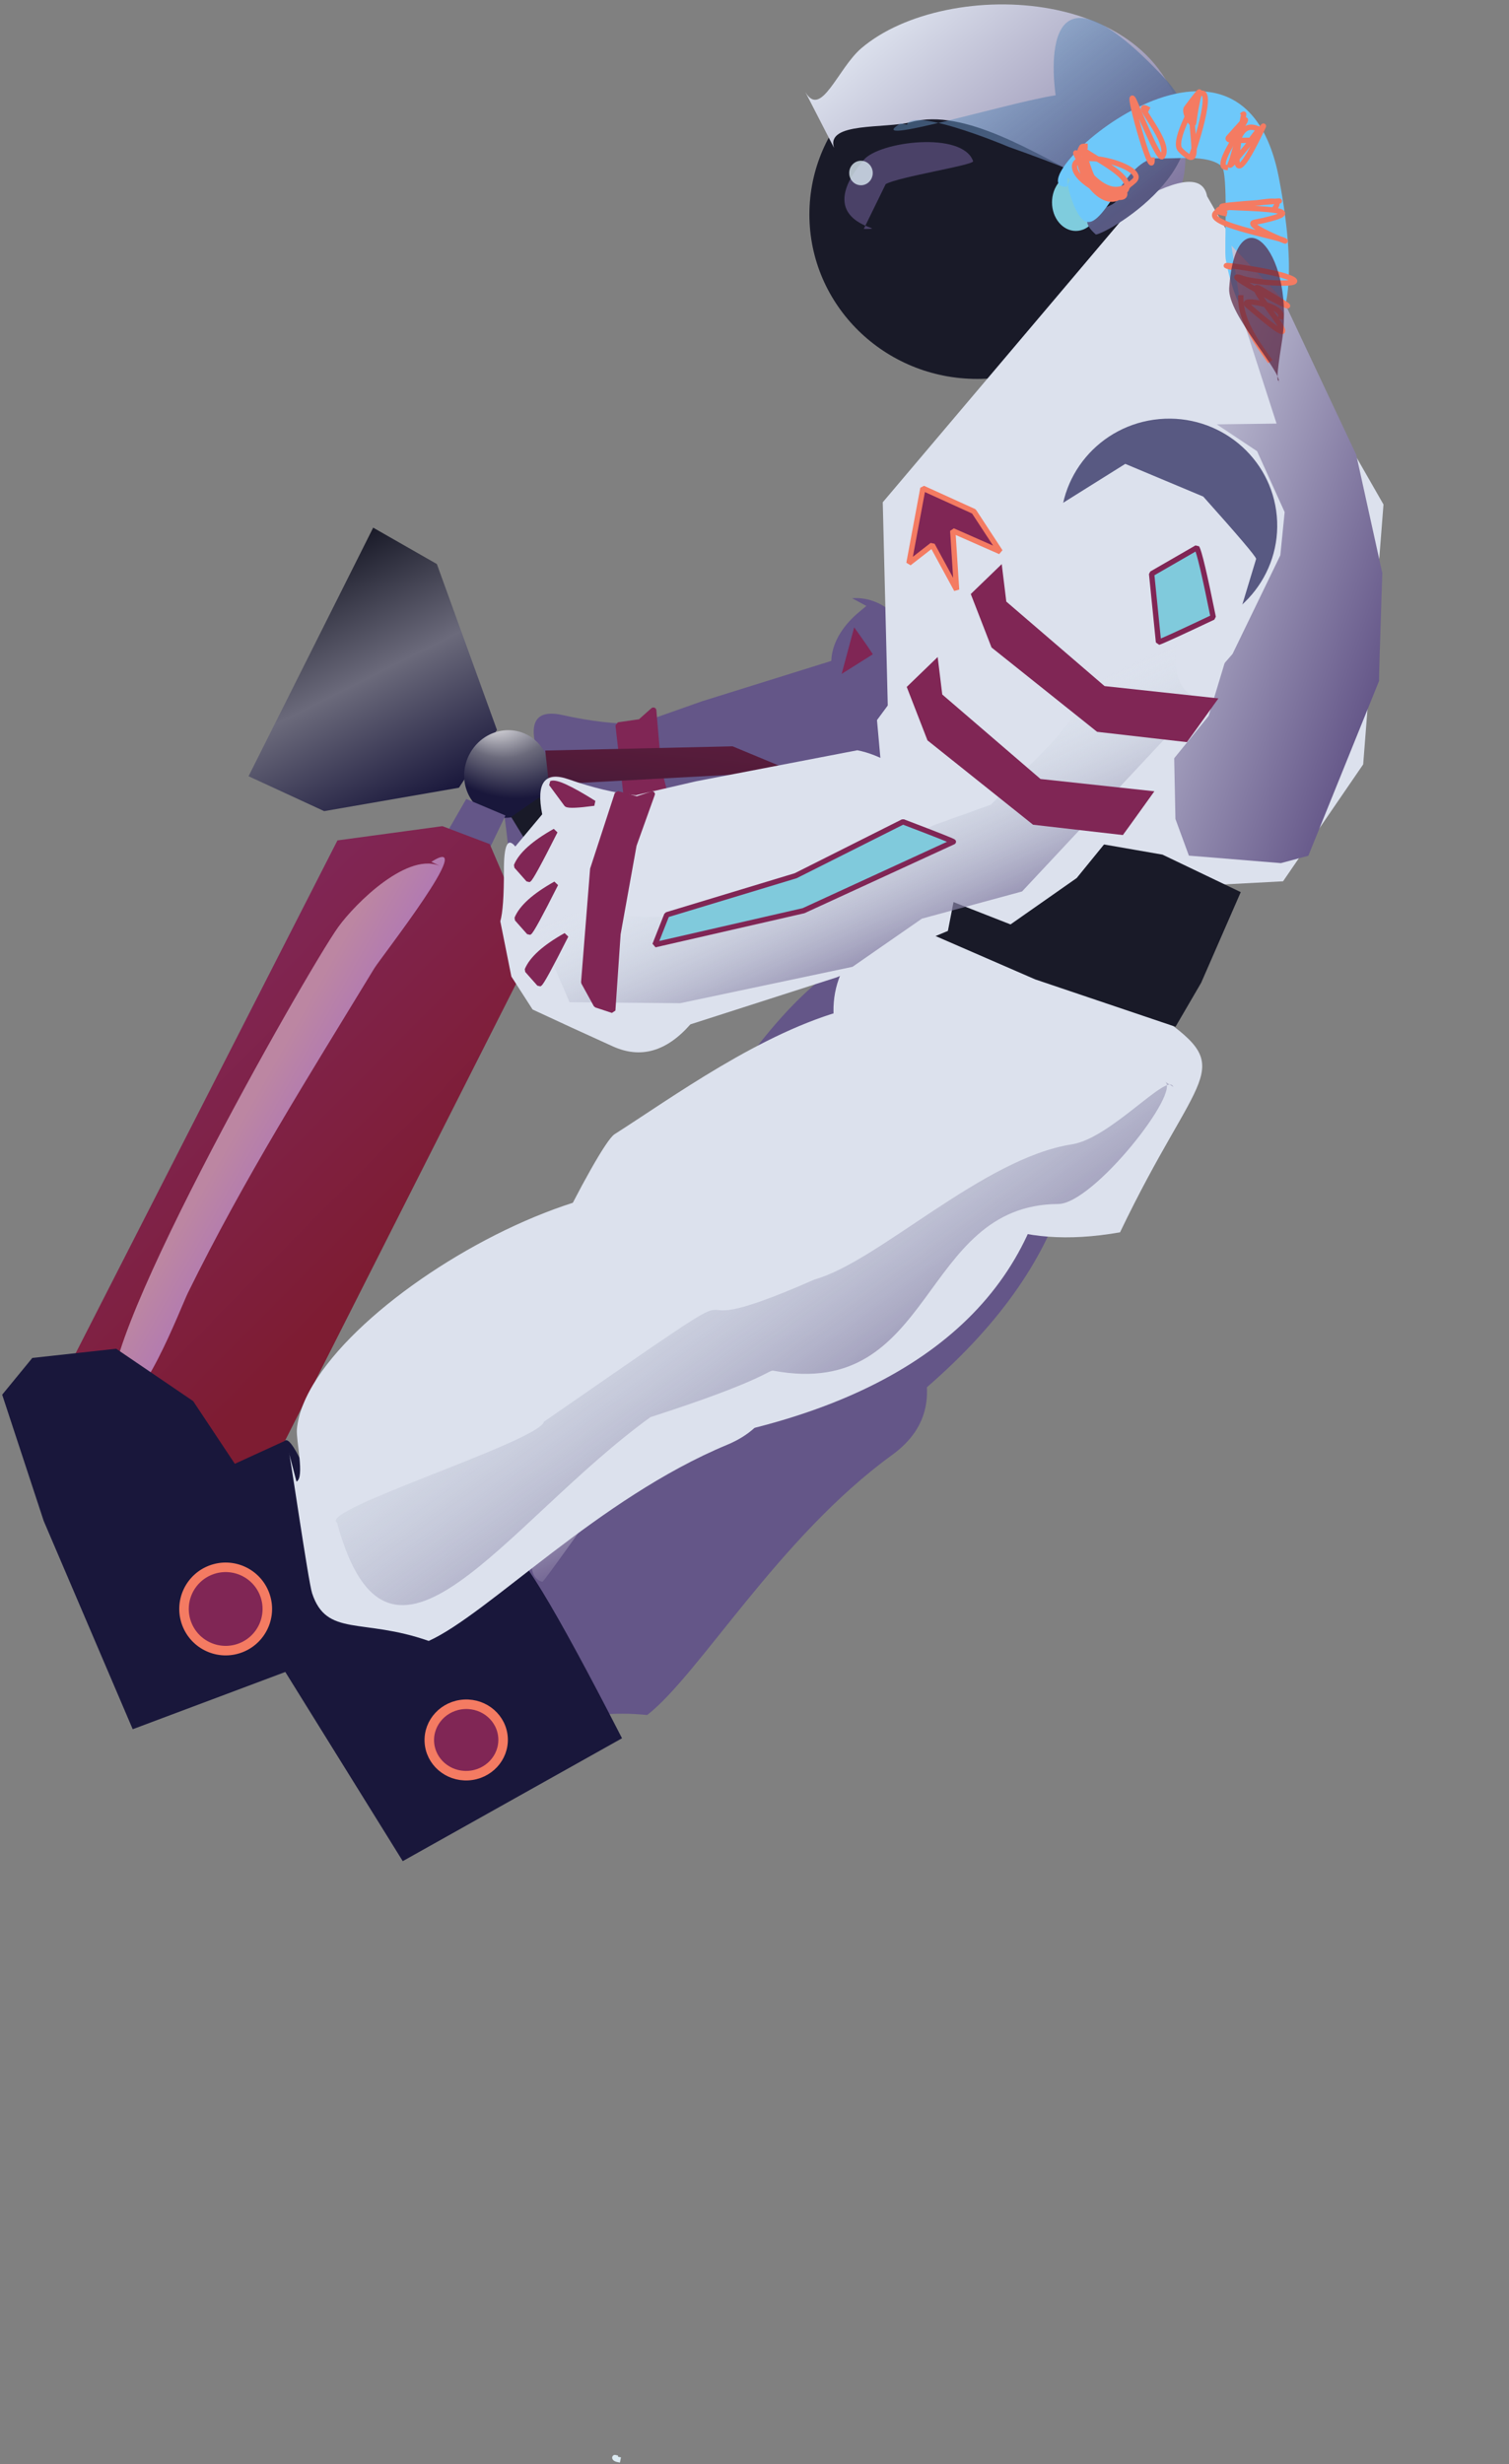 <?xml version="1.0" standalone="no"?>
<!DOCTYPE svg PUBLIC "-//W3C//DTD SVG 20010904//EN" "http://www.w3.org/TR/2001/REC-SVG-20010904/DTD/svg10.dtd">
<!-- Created using Krita: https://krita.org -->
<svg xmlns="http://www.w3.org/2000/svg" 
    xmlns:xlink="http://www.w3.org/1999/xlink"
    xmlns:krita="http://krita.org/namespaces/svg/krita"
    xmlns:sodipodi="http://sodipodi.sourceforge.net/DTD/sodipodi-0.dtd"
    width="152.16pt"
    height="248.4pt"
    viewBox="0 0 152.16 248.4">
<rect x="0" y="0" width="152.16" height="248.4" fill="#808080" stroke="none"/>
<defs>
  <linearGradient id="gradient0" gradientUnits="objectBoundingBox" x1="0" y1="0" x2="1" y2="1" spreadMethod="pad">
   <stop stop-color="#191a28" offset="0" stop-opacity="1"/>
   <stop stop-color="#6b6a7b" offset="0.403" stop-opacity="1"/>
   <stop stop-color="#19173b" offset="0.826" stop-opacity="1"/>
  </linearGradient>
  <radialGradient id="gradient1" gradientUnits="objectBoundingBox" cx="0.134" cy="-0.554" fx="0" fy="0" r="1.414" spreadMethod="pad">
   <stop stop-color="#ffffff" offset="0" stop-opacity="1"/>
   <stop stop-color="#6b6a7b" offset="0.5" stop-opacity="1"/>
   <stop stop-color="#19173b" offset="0.972" stop-opacity="1"/>
  </radialGradient>
  <linearGradient id="gradient2" gradientUnits="objectBoundingBox" x1="-0.583" y1="-1.256" x2="1.271" y2="1.575" spreadMethod="pad">
   <stop stop-color="#802655" offset="0.021" stop-opacity="1"/>
   <stop stop-color="#531b39" offset="0.59" stop-opacity="1"/>
   <stop stop-color="#19173b" offset="0.972" stop-opacity="1"/>
  </linearGradient>
  <linearGradient id="gradient3" gradientUnits="objectBoundingBox" x1="0" y1="0" x2="1" y2="1" spreadMethod="pad">
   <stop stop-color="#802655" offset="0.056" stop-opacity="1"/>
   <stop stop-color="#7e1c32" offset="0.806" stop-opacity="1"/>
  </linearGradient>
  <linearGradient id="gradient4" gradientUnits="objectBoundingBox" x1="-1.443" y1="0.082" x2="2.433" y2="0.961" spreadMethod="pad">
   <stop stop-color="#bc86a2" offset="0.444" stop-opacity="1"/>
   <stop stop-color="#8d4deb" offset="1" stop-opacity="1"/>
  </linearGradient>
  <linearGradient id="gradient5" gradientUnits="objectBoundingBox" x1="-1.629" y1="0.516" x2="1.444" y2="0.665" spreadMethod="pad">
   <stop stop-color="#dceaed" offset="0.326" stop-opacity="0"/>
   <stop stop-color="#ffffff" offset="0.667" stop-opacity="0.902"/>
   <stop stop-color="#645688" offset="0.882" stop-opacity="1"/>
  </linearGradient>
  <linearGradient id="gradient6" gradientUnits="objectBoundingBox" x1="-0.962" y1="-0.057" x2="1.254" y2="0.974" spreadMethod="pad">
   <stop stop-color="#dceaed" offset="0.403" stop-opacity="0"/>
   <stop stop-color="#645688" offset="0.882" stop-opacity="1"/>
   <stop stop-color="#ffffff" offset="1" stop-opacity="0.902"/>
  </linearGradient>
  <linearGradient id="gradient7" gradientUnits="objectBoundingBox" x1="0" y1="0" x2="1" y2="1" spreadMethod="pad">
   <stop stop-color="#645688" offset="0" stop-opacity="1"/>
   <stop stop-color="#dce1ed" offset="0.174" stop-opacity="1"/>
   <stop stop-color="#645688" offset="1" stop-opacity="1"/>
  </linearGradient>
  <linearGradient id="gradient8" gradientUnits="objectBoundingBox" x1="0" y1="0" x2="1" y2="1" spreadMethod="pad">
   <stop stop-color="#6ec8fa" offset="0" stop-opacity="0"/>
   <stop stop-color="#585982" offset="0.812" stop-opacity="1"/>
   <stop stop-color="#585982" offset="1" stop-opacity="1"/>
  </linearGradient>
  <linearGradient id="gradient9" gradientUnits="objectBoundingBox" x1="0" y1="0" x2="0.824" y2="0.999" spreadMethod="pad">
   <stop stop-color="#dce1ed" offset="0.069" stop-opacity="1"/>
   <stop stop-color="#645688" offset="0.903" stop-opacity="1"/>
   <stop stop-color="#645688" offset="1" stop-opacity="1"/>
  </linearGradient>
  <linearGradient id="gradient10" gradientUnits="objectBoundingBox" x1="0" y1="0" x2="1" y2="1" spreadMethod="pad">
   <stop stop-color="#dceaed" offset="0.5" stop-opacity="0"/>
   <stop stop-color="#645688" offset="0.826" stop-opacity="1"/>
   <stop stop-color="#ffffff" offset="0.924" stop-opacity="0.902"/>
  </linearGradient>
 </defs>
<path id="shape0" transform="matrix(0.469 0.989 -0.995 0.446 90.927 55.864)" fill="#645688" fill-rule="evenodd" stroke-opacity="0" stroke="#000000" stroke-width="0" stroke-linecap="square" stroke-linejoin="bevel" d="M13.252 0.293C10.089 2.097 7.937 4.034 6.797 6.105L4.836 22.536L4.327 28.764C3.49 30.677 2.298 32.659 0.75 34.709C-0.798 36.758 0.05 37.966 3.291 38.332L5.558 41.901C4.413 42.345 5.061 42.954 7.503 43.728C9.945 44.502 11.537 45.137 12.28 45.634L17.919 46.262L21.738 45.234C23.683 43.127 25.683 40.934 27.738 38.654C29.793 36.374 29.88 33.668 27.997 30.536L27.966 15.046L26.915 2.944L21.55 0.003C21.498 -0.018 18.732 0.079 13.252 0.293Z" sodipodi:nodetypes="cccczcczccczccccc"/><path id="shape01" transform="matrix(1.09 -0.125 0.145 1.078 62.041 72.049)" fill="#802655" fill-rule="evenodd" stroke="#802655" stroke-width="0.538" stroke-linecap="square" stroke-linejoin="bevel" d="M2.192 0.936L0.153 0.995L0 9.003L2.463 20.179L4.329 21.995L6.09 22.034L4.341 14.501L3.267 5.462L3.529 0.003C3.576 -0.034 3.131 0.277 2.192 0.936Z" sodipodi:nodetypes="cccccccccc"/><path id="shape01" transform="matrix(0.956 0.493 -0.493 0.956 37.629 53.191)" fill="url(#gradient0)" fill-rule="evenodd" stroke-opacity="0" stroke="#000000" stroke-width="0" stroke-linecap="square" stroke-linejoin="bevel" d="M19 11.529L6.871 0.294L0 0L0.294 26.059L8.094 25.718L18.318 17.977Z" sodipodi:nodetypes="ccccccc"/><ellipse id="shape1" transform="matrix(0.956 0.493 -0.493 0.956 49.361 72.111)" rx="3.96" ry="4.142" cx="3.96" cy="4.142" fill="url(#gradient1)" fill-rule="evenodd" stroke-opacity="0" stroke="#000000" stroke-width="0" stroke-linecap="square" stroke-linejoin="bevel"/><path id="shape2" transform="matrix(0.998 0.401 -0.401 0.998 57.75 68.757)" fill="url(#gradient2)" fill-rule="evenodd" stroke-opacity="0" stroke="#000000" stroke-width="0" stroke-linecap="square" stroke-linejoin="bevel" d="M0 6.918L16.153 0L22.282 0.071L1.518 9.741Z" sodipodi:nodetypes="ccccc"/><path id="shape011" transform="matrix(0.122 1.069 -1.069 0.122 61.77 79.543)" fill="#191a28" stroke-opacity="0" stroke="#000000" stroke-width="0" stroke-linecap="square" stroke-linejoin="bevel" d="M0 6.918L16.153 0L22.282 0.071L1.518 9.741Z" sodipodi:nodetypes="ccccc"/><path id="shape3" transform="matrix(0.956 0.493 -0.493 0.956 46.975 80.148)" fill="#645688" fill-rule="evenodd" stroke-opacity="0" stroke="#000000" stroke-width="0" stroke-linecap="square" stroke-linejoin="bevel" d="M0.2 0.306L0 4.624L4.306 4.729L4.176 0Z" sodipodi:nodetypes="ccccc"/><path id="shape4" transform="matrix(0.956 0.493 -0.493 0.956 37.101 78.757)" fill="url(#gradient3)" fill-rule="evenodd" stroke-opacity="0" stroke="#000000" stroke-width="0" stroke-linecap="square" stroke-linejoin="bevel" d="M8.129 0.541L0 6.235L0.235 64.941C7.503 67.922 13.662 67.867 21.471 64.988L21.012 6.741L12.847 0Z" sodipodi:nodetypes="ccccccc"/><path id="shape5" transform="matrix(0.956 0.493 -0.493 0.956 38.27 83.082)" fill="url(#gradient4)" fill-rule="evenodd" stroke-opacity="0" stroke="#000000" stroke-width="0" stroke-linecap="square" stroke-linejoin="bevel" d="M7.014 0.877C3.563 0.877 1.381 7.635 0.979 10.336C0.249 15.235 -1.544 58.769 2.908 59.454C5.461 59.847 4.195 48.748 4.167 47.266C3.938 35.218 4.916 24.198 5.755 12.242C5.838 11.063 8.68 -3.775 5.932 0.913" sodipodi:nodetypes="cccccc"/><path id="shape02" transform="matrix(0.999 -0.042 0.042 0.999 61.435 95.82)" fill="#645688" fill-rule="evenodd" stroke-opacity="0" stroke="#000000" stroke-width="0" stroke-linecap="square" stroke-linejoin="bevel" d="M3.153 47.331C1.666 47.331 3.02 26.287 4.142 24.672C11.926 13.468 27.48 -14.065 45.412 8.848C49.513 24.095 42.018 38.058 23.883 49.825C22.401 49.648 -0.127 44.453 0.001 45.378" sodipodi:nodetypes="ccccc"/><path id="shape012" transform="matrix(0.711 0.703 -0.703 0.711 99.791 81.775)" fill="#dce1ed" fill-rule="evenodd" stroke-opacity="0" stroke="#000000" stroke-width="0" stroke-linecap="square" stroke-linejoin="bevel" d="M1.855 0C-0.281 19.859 -4.906 26.837 18.408 31.588C26.25 31.29 32.88 29.857 39.201 20.944C33.243 3.704 36.175 1.043 26.86 2.614C22.489 3.351 1.536 0.974 1.978 0.791" sodipodi:nodetypes="ccccc"/><path id="shape011" transform="matrix(0.344 0.939 -0.939 0.344 86.515 119.48)" fill="#645688" fill-rule="evenodd" stroke-opacity="0" stroke="#000000" stroke-width="0" stroke-linecap="square" stroke-linejoin="bevel" d="M25.314 49.693C25.015 48.796 21.186 49.267 20.079 49.034C7.304 46.344 -9.136 5.465 6.173 2.034C13.011 0.61 24.026 -3.33 26.714 6.128C30.567 19.688 40.834 32.034 42.832 38.328C39.714 44.708 41.276 48.509 36.679 49.446C35.479 49.69 22.187 50.027 22.384 50.104" sodipodi:nodetypes="cccsccc"/><path id="shape02" transform="matrix(0.487 0.874 -0.874 0.487 44.165 141.41)" fill="#19173b" fill-rule="evenodd" stroke-opacity="0" stroke="#000000" stroke-width="0" stroke-linecap="square" stroke-linejoin="bevel" d="M38.553 0.251L38.612 25.581L15.8 26.663L2.412 26.145L0 22.004L2.082 13.757L9.741 8.322L17.129 6.592L16.729 1.098C16.125 0.016 23.4 -0.266 38.553 0.251Z" sodipodi:nodetypes="cccccccccc"/><path id="shape03" transform="matrix(0.349 0.937 -0.937 0.349 23.876 129.209)" fill="#19173b" fill-rule="evenodd" stroke-opacity="0" stroke="#000000" stroke-width="0" stroke-linecap="square" stroke-linejoin="bevel" d="M38.553 0.251L38.612 25.581L15.8 26.663L2.412 26.145L0 22.004L2.082 13.757L9.741 8.322L17.129 6.592L16.729 1.098C16.125 0.016 23.4 -0.266 38.553 0.251Z" sodipodi:nodetypes="cccccccccc"/><path id="shape0111" transform="matrix(0.434 0.901 -0.901 0.434 90.135 118.864)" fill="url(#gradient5)" fill-rule="evenodd" stroke-opacity="0" stroke="#000000" stroke-width="0" stroke-linecap="square" stroke-linejoin="bevel" d="M4.638 19.014C4.55 18.914 5.187 20.123 5.227 20.216C6.432 23.036 21.376 49.343 21.189 49.553C18.738 52.313 12.049 42.069 11.027 40.752C-7.061 17.432 2.265 -19.469 3.482 12.41C3.684 17.696 5.059 20.727 7.211 24.967" sodipodi:nodetypes="cccccc"/><path id="shape04" transform="matrix(0.922 0.386 -0.386 0.922 67.667 89.994)" fill="#dce1ed" fill-rule="evenodd" stroke-opacity="0" stroke="#000000" stroke-width="0" stroke-linecap="square" stroke-linejoin="bevel" d="M3.153 47.331C1.666 47.331 3.02 26.287 4.142 24.672C11.926 13.468 27.48 -14.065 45.412 8.848C49.513 24.095 42.018 38.058 23.883 49.825C22.401 49.648 -0.127 44.453 0.001 45.378" sodipodi:nodetypes="ccccc"/><ellipse id="shape013" transform="matrix(0.349 0.937 -0.937 0.349 25.225 156.793)" rx="4.2" ry="4.2" cx="4.2" cy="4.2" fill="#802655" fill-rule="evenodd" stroke="#f47b62" stroke-width="0.96" stroke-linecap="square" stroke-linejoin="bevel"/><ellipse id="shape11" transform="matrix(0.052 0.999 -0.999 0.052 50.538 171.61)" rx="3.6" ry="3.72" cx="3.6" cy="3.72" fill="#802655" fill-rule="evenodd" stroke="#f47b62" stroke-width="0.96" stroke-linecap="square" stroke-linejoin="bevel"/><path id="shape012" transform="matrix(0.117 0.993 -0.993 0.117 76.279 118.4)" fill="#dce1ed" fill-rule="evenodd" stroke-opacity="0" stroke="#000000" stroke-width="0" stroke-linecap="square" stroke-linejoin="bevel" d="M25.314 49.693C25.015 48.796 21.186 49.267 20.079 49.034C7.304 46.344 -9.136 5.465 6.173 2.034C13.011 0.61 24.026 -3.33 26.714 6.128C30.567 19.688 40.834 32.034 42.832 38.328C39.714 44.708 41.276 48.509 36.679 49.446C35.479 49.69 22.187 50.027 22.384 50.104" sodipodi:nodetypes="cccsccc"/><path id="shape05" transform="matrix(0.711 0.703 -0.703 0.711 97.437 88.863)" fill="url(#gradient6)" fill-rule="evenodd" stroke-opacity="0" stroke="#000000" stroke-width="0" stroke-linecap="square" stroke-linejoin="bevel" d="M28.38 0.271C30.314 -0.374 31.969 14.081 29.451 16.6C19.511 26.539 34.637 39.404 20.836 48.753C20.431 49.028 20.879 50.087 15.319 60.788C12.338 78.669 17.809 100.737 0.307 90.576C-1.951 91.028 9.024 70.467 8.001 68.682C14.19 35.713 9.858 58.185 17.331 39.282C20.649 33.476 20.811 18.633 26.203 11.353C28.573 8.153 27.924 -0.722 29.403 0.047" sodipodi:nodetypes="ccccccccc"/><path id="shape21" transform="matrix(0.711 0.703 -0.703 0.711 87.204 59.013)" fill="#645688" fill-rule="evenodd" stroke-opacity="0" stroke="#000000" stroke-width="0" stroke-linecap="square" stroke-linejoin="bevel" d="M1.565 1.362C1.577 1.35 1.473 2.231 1.447 2.645C0.936 10.821 10.095 11.192 8.176 3.092C7.267 -0.75 2.251 -0.818 0 1.821" sodipodi:nodetypes="cccc"/><path id="shape31" transform="matrix(0.711 0.703 -0.703 0.711 86.019 62.62)" fill="#802655" fill-rule="evenodd" stroke="#645688" stroke-width="0.538" stroke-linecap="square" stroke-linejoin="bevel" d="M0 0L3.024 5.318L4.082 0.788C3.91 0.694 2.549 0.431 0 0Z" sodipodi:nodetypes="cccc"/><ellipse id="shape03" transform="matrix(1 0 0 1 81.616 5.04)" rx="16.912" ry="16.579" cx="16.912" cy="16.579" fill="#191a28" fill-rule="evenodd" stroke-opacity="0" stroke="#000000" stroke-width="0" stroke-linecap="square" stroke-linejoin="bevel"/><path id="shape12" transform="matrix(1 0 0 1 81.205 0.445)" fill="url(#gradient7)" fill-rule="evenodd" stroke-opacity="0" stroke="#000000" stroke-width="0" stroke-linecap="square" stroke-linejoin="bevel" d="M2.894 14.459C2.047 11.822 8.087 12.554 10.681 11.856C21.382 8.974 39.407 30.271 38.278 13.875C37.186 -1.984 14.242 -2.923 5.648 4.418C3.272 6.447 1.583 11.565 0 8.828" sodipodi:nodetypes="cccsc"/><path id="shape22" transform="matrix(0.996 -0.09 0.09 0.996 84.612 21.509)" fill="#dce1ed" fill-rule="evenodd" stroke-opacity="0" stroke="#000000" stroke-width="0" stroke-linecap="square" stroke-linejoin="bevel" d="M30.113 1.456L1.763 29.4L0 56.288L3.178 68.318L6.067 69.877L38.523 71.083L47.629 60.072L52.025 34.164L37.108 1.62C36.907 -0.484 34.575 -0.538 30.113 1.456Z" sodipodi:nodetypes="cccccccccc"/><ellipse id="shape32" transform="matrix(1 0 0 1 106.08 17.52)" rx="2.4" ry="2.88" cx="2.4" cy="2.88" fill="#7fccdd" fill-rule="evenodd" stroke-opacity="0" stroke="#000000" stroke-width="0" stroke-linecap="square" stroke-linejoin="bevel"/><path id="shape41" transform="matrix(1 0 0 1 85.146 14.323)" fill="#645688" fill-opacity="0.655" fill-rule="evenodd" stroke-opacity="0" stroke="#000000" stroke-width="0" stroke-linecap="square" stroke-linejoin="bevel" d="M4.162 4.239C5.44 3.5 13.115 2.317 12.976 1.921C11.909 -1.12 3.531 -0.077 1.952 1.792C-3.854 8.66 5.49 8.757 1.952 8.757" sodipodi:nodetypes="cccc"/><path id="shape51" transform="matrix(1 0 0 1 90.099 1.809)" fill="url(#gradient8)" fill-rule="evenodd" stroke-opacity="0" stroke="#000000" stroke-width="0" stroke-linecap="square" stroke-linejoin="bevel" d="M0.706 10.63C-3.394 13.131 11.484 8.537 16.345 7.796C16.363 7.793 13.702 -8.585 27.395 6.145C34.681 13.983 21.894 21.611 20.407 21.835C15.622 17.676 32.952 20.56 11.572 12.983C10.426 12.483 1.804 9.03 1.36 10.76" sodipodi:nodetypes="cssccc"/><path id="shape014" transform="matrix(1 0 0 1 106.674 9.199)" fill="#6ec8fa" fill-rule="evenodd" stroke-opacity="0" stroke="#000000" stroke-width="0" stroke-linecap="square" stroke-linejoin="bevel" d="M0.884 9.634C-4.772 9.766 18.421 -11.529 22.295 8.787C25.875 27.556 18.853 27.691 16.919 16.916C16.758 16.019 17.214 8.139 16.495 7.54C15.054 6.339 11.982 6.85 10.072 6.763C6.827 6.616 4.595 14.184 2.684 13.069C1.421 12.333 0.439 7.7 1.213 8.94" sodipodi:nodetypes="csscscc"/><ellipse id="shape6" transform="matrix(1 0 0 1 85.628 16.205)" rx="1.188" ry="1.235" cx="1.188" cy="1.235" fill="#dbeaf2" fill-opacity="0.8" fill-rule="evenodd" stroke-opacity="0" stroke="#000000" stroke-width="0" stroke-linecap="square" stroke-linejoin="bevel"/><ellipse id="shape7" transform="matrix(0.996 -0.09 0.09 0.996 106.021 43.229)" rx="10.92" ry="10.8" cx="10.92" cy="10.8" fill="#585982" fill-rule="evenodd" stroke-opacity="0" stroke="#000000" stroke-width="0" stroke-linecap="square" stroke-linejoin="bevel"/><path id="shape8" transform="matrix(0.985 0.174 -0.174 0.985 91.473 80.29)" fill="#191a28" fill-rule="evenodd" stroke-opacity="0" stroke="#000000" stroke-width="0" stroke-linecap="square" stroke-linejoin="bevel" d="M2.857 0.091C-0.836 7.153 -0.949 11.355 2.519 12.695L15.92 15.907L30.677 18.15L32.453 13.332L34.793 3.642L26.369 1.294L12.086 1.333C9.952 0.213 6.875 -0.202 2.857 0.091Z" sodipodi:nodetypes="ccccccccc"/><path id="shape9" transform="matrix(0.956 0.292 -0.292 0.956 71.281 79.512)" fill="none" stroke="#645688" stroke-width="0.538" stroke-linecap="square" stroke-linejoin="bevel" d="M0.059 0C0.014 0.045 0.033 0.021 0 0.071" sodipodi:nodetypes="cc"/><path id="shape10" transform="matrix(1 0 0 1 61.995 247.738)" fill="none" stroke="#dbeaf2" stroke-width="0.538" stroke-linecap="square" stroke-linejoin="bevel" d="M0.304 0.189C-0.004 0.127 -0.019 -0.007 0.01 0" sodipodi:nodetypes="cc"/><path id="shape11" transform="matrix(0.996 -0.09 0.09 0.996 113.39 25.742)" fill="url(#gradient9)" fill-rule="evenodd" stroke-opacity="0" stroke="#000000" stroke-width="0" stroke-linecap="square" stroke-linejoin="bevel" d="M23.004 34.233L21.459 22.108L15.545 5.921L10.83 0L11.267 7.312L13.742 18.267L7.728 17.8L11.536 20.865L13.753 27.229L12.925 31.525L7.235 40.991L0.683 47.269L0 57.043L1.019 60.846L10.192 62.434L13.014 61.942L21.705 45.028C21.683 44.996 22.116 41.397 23.004 34.233Z" sodipodi:nodetypes="cccccccccccccccccc"/><path id="shape015" transform="matrix(0.82 0.572 -0.572 0.82 109.773 41.996)" fill="#dce1ed" fill-rule="evenodd" stroke-opacity="0" stroke="#000000" stroke-width="0" stroke-linecap="square" stroke-linejoin="bevel" d="M14.094 0L5.757 1.796L0.627 13.851L0 37.31L2.635 40.447L0.525 42.824L3.788 46.824L12.384 49.012L22.831 46.502L25.631 38.847L27.192 17.828L22.063 2.102C21.911 1.919 19.255 1.218 14.094 0Z" sodipodi:nodetypes="ccccccccccccc"/><path id="shape021" transform="matrix(0.304 0.953 -0.953 0.304 90.204 67.298)" fill="#dce1ed" fill-rule="evenodd" stroke-opacity="0" stroke="#000000" stroke-width="0" stroke-linecap="square" stroke-linejoin="bevel" d="M13.252 0.293C10.089 2.097 7.937 4.034 6.797 6.105L4.836 22.536L4.327 28.764C3.49 30.677 2.298 32.659 0.75 34.709C-0.798 36.758 0.05 37.966 3.291 38.332L5.558 41.901C4.413 42.345 5.061 42.954 7.503 43.728C9.945 44.502 11.537 45.137 12.28 45.634L17.919 46.262L21.738 45.234C23.683 43.127 25.683 40.934 27.738 38.654C29.793 36.374 29.88 33.668 27.997 30.536L27.966 15.046L26.915 2.944L21.55 0.003C21.498 -0.018 18.732 0.079 13.252 0.293Z" sodipodi:nodetypes="cccczcczccczccccc"/><path id="shape12" transform="matrix(0.82 0.572 -0.572 0.82 118.849 53.936)" fill="#80cadc" fill-rule="evenodd" stroke="#802655" stroke-width="0.538" stroke-linecap="square" stroke-linejoin="bevel" d="M7.6 4.8C4.431 1.773 2.643 0.173 2.235 0L0 4.765L4.518 10.024C4.706 9.804 5.733 8.063 7.6 4.8Z" sodipodi:nodetypes="ccccc"/><path id="shape13" transform="matrix(0.765 0.643 -0.643 0.765 101.161 34.913)" fill="url(#gradient10)" fill-rule="evenodd" stroke-opacity="0" stroke="#000000" stroke-width="0" stroke-linecap="square" stroke-linejoin="bevel" d="M29.554 4.8C28.15 1.843 26.856 0.243 25.671 0L29.095 12.941L29.518 27.176L28.789 36.2L25.671 41.553L23.413 46.788L25.444 47.91L20.159 58.131L9.377 67.301L0 74.246L9.074 78.806L17.681 71.694L28.63 57.696L30.862 49.473L36.836 40.871L38.236 14.424C35.067 15.859 32.173 12.651 29.554 4.8Z" sodipodi:nodetypes="cccccccccccccccccc"/><path id="shape031" transform="matrix(0.82 0.572 -0.572 0.82 101.125 55.241)" fill="#802655" fill-rule="evenodd" stroke-opacity="0" stroke="#000000" stroke-width="0" stroke-linecap="square" stroke-linejoin="bevel" d="M26.506 0L16.377 5.553L3.376 4.235L0.835 1.4L0 5.659L4.8 8.882L18.4 9.765L26.424 5.435C26.431 5.404 26.459 3.592 26.506 0Z" sodipodi:nodetypes="ccccccccc"/><path id="shape041" transform="matrix(0.82 0.572 -0.572 0.82 94.667 64.606)" fill="#802655" fill-rule="evenodd" stroke-opacity="0" stroke="#000000" stroke-width="0" stroke-linecap="square" stroke-linejoin="bevel" d="M26.506 0L16.377 5.553L3.376 4.235L0.835 1.4L0 5.659L4.8 8.882L18.4 9.765L26.424 5.435C26.431 5.404 26.459 3.592 26.506 0Z" sodipodi:nodetypes="ccccccccc"/><path id="shape14" transform="matrix(0.956 0.292 -0.292 0.956 71.639 76.913)" fill="#80cadc" fill-rule="evenodd" stroke="#802655" stroke-width="0.538" stroke-linecap="square" stroke-linejoin="bevel" d="M20.306 0L11.541 8.365L0.259 15.929L0 19.165L13.329 11.506L25.753 0.447C25.855 0.4 24.039 0.251 20.306 0Z" sodipodi:nodetypes="ccccccc"/><path id="shape15" transform="matrix(0.956 0.292 -0.292 0.956 53.385 82.998)" fill="#802655" fill-rule="evenodd" stroke="#802655" stroke-width="0.538" stroke-linecap="square" stroke-linejoin="bevel" d="M2.706 0C1.012 1.773 0.11 3.271 0 4.494L1.576 5.459C1.725 5.333 2.102 3.514 2.706 0Z" sodipodi:nodetypes="cccc"/><path id="shape051" transform="matrix(0.956 0.292 -0.292 0.956 53.445 88.314)" fill="#802655" fill-rule="evenodd" stroke="#802655" stroke-width="0.538" stroke-linecap="square" stroke-linejoin="bevel" d="M2.706 0C1.012 1.773 0.11 3.271 0 4.494L1.576 5.459C1.725 5.333 2.102 3.514 2.706 0Z" sodipodi:nodetypes="cccc"/><path id="shape06" transform="matrix(0.956 0.292 -0.292 0.956 54.477 93.505)" fill="#802655" fill-rule="evenodd" stroke="#802655" stroke-width="0.538" stroke-linecap="square" stroke-linejoin="bevel" d="M2.706 0C1.012 1.773 0.11 3.271 0 4.494L1.576 5.459C1.725 5.333 2.102 3.514 2.706 0Z" sodipodi:nodetypes="cccc"/><path id="shape07" transform="matrix(0.7 0.714 -0.714 0.7 56.794 77.805)" fill="#802655" fill-rule="evenodd" stroke="#802655" stroke-width="0.538" stroke-linecap="square" stroke-linejoin="bevel" d="M4.425 0C1.654 0.665 0.18 1.227 0 1.687L2.578 2.049C2.821 2.002 3.437 1.319 4.425 0Z" sodipodi:nodetypes="cccc"/><path id="shape16" transform="matrix(0.956 0.292 -0.292 0.956 62.398 79.011)" fill="#802655" fill-rule="evenodd" stroke="#802655" stroke-width="0.538" stroke-linecap="square" stroke-linejoin="bevel" d="M2.192 0.936L0.153 0.995L0 9.003L2.463 20.179L4.329 21.995L6.09 22.034L4.341 14.501L3.267 5.462L3.529 0.003C3.576 -0.034 3.131 0.277 2.192 0.936Z" sodipodi:nodetypes="cccccccccc"/><path id="shape17" transform="matrix(1 0 0 1 108.351 14.745)" fill="none" stroke="#f47b62" stroke-width="0.538" stroke-linecap="square" stroke-linejoin="bevel" d="M1.061 0C-0.948 0 6.267 2.686 5.194 4.384C3.377 7.262 0.12 2.891 0.504 0.714C0.989 -2.038 1.209 7.208 5.202 4.071C6.509 3.044 3.302 6.473 1.97 3.859C-1.429 -2.818 0.4 2.844 3.178 4.118C4.313 4.637 5.152 4.263 6.002 3.49C7.521 2.109 -0.137 0.045 0.002 2.094C0.127 3.948 5.696 6.274 5.006 4.549" sodipodi:nodetypes="ccccccccc"/><path id="shape18" transform="matrix(1 0 0 1 118.835 9.267)" fill="none" stroke="#f47b62" stroke-width="0.538" stroke-linecap="square" stroke-linejoin="bevel" d="M2.091 0.199C1.868 0.867 1.648 2.228 1.534 3.101C1.463 3.647 0.474 2.059 0.805 1.619C4.509 -3.32 -0.964 4.495 0.154 5.799C0.388 6.073 0.602 6.238 0.891 6.442C2.626 7.67 0.245 1.142 2.146 0.191C3.929 -0.7 0.794 8.02 1.424 6.129" sodipodi:nodetypes="ccccccc"/><path id="shape19" transform="matrix(1 0 0 1 114.152 9.89)" fill="none" stroke="#f47b62" stroke-width="0.538" stroke-linecap="square" stroke-linejoin="bevel" d="M2.021 6.243C2.021 8.336 -0.743 -1.637 0.194 0.235C0.434 0.715 2.674 6.33 3.041 5.89C4.124 4.591 -0.013 0.279 1.488 1.059" sodipodi:nodetypes="cccc"/><path id="shape20" transform="matrix(1 0 0 1 123.322 12.08)" fill="none" stroke="#f47b62" stroke-width="0.538" stroke-linecap="square" stroke-linejoin="bevel" d="M0.246 4.782C-1.31 4.588 5.202 -3.491 0.568 1.786C0.063 2.362 3.504 1.845 2.827 2.202C2.388 2.433 3.943 0.563 3.697 0.994" sodipodi:nodetypes="cccc"/><path id="shape21" transform="matrix(1 0 0 1 124.022 11.482)" fill="none" stroke="#f47b62" stroke-width="0.538" stroke-linecap="square" stroke-linejoin="bevel" d="M2.998 1.593C0.791 0.423 0.659 3.683 0.033 5.06C-0.392 5.995 3.435 1.111 3.382 1.224C-1.188 10.96 1.507 -0.104 1.382 0.001" sodipodi:nodetypes="cccc"/><path id="shape22" transform="matrix(1 0 0 1 122.477 20.263)" fill="none" stroke="#f47b62" stroke-width="0.538" stroke-linecap="square" stroke-linejoin="bevel" d="M0.982 1.243C-2.701 0.506 10.924 -0.314 5.021 0.121C-8.25 1.099 14.445 0.079 4.017 2.153C2.881 2.379 8.031 4.456 6.982 3.964C5.793 3.407 -6.248 1.411 4.292 0.176C5.607 0.022 6.658 -0.214 6.166 0.584" sodipodi:nodetypes="cccccc"/><path id="shape23" transform="matrix(1 0 0 1 123.655 26.769)" fill="none" stroke="#f47b62" stroke-width="0.538" stroke-linecap="square" stroke-linejoin="bevel" d="M0.337 0.126C-1.368 -0.301 3.859 0.455 5.545 0.949C9.676 2.159 3.093 1.814 1.655 1.302C-1.873 0.046 11.703 7.191 3.498 2.384C0.779 0.792 10.676 11.402 2.126 3.992C1.226 3.213 5.74 3.978 5.506 5.145" sodipodi:nodetypes="cccccc"/><path id="shape24" transform="matrix(1 0 0 1 125.114 30.024)" fill="none" stroke="#f47b62" stroke-width="0.538" stroke-linecap="square" stroke-linejoin="bevel" d="M0 0C0 2.273 1.494 4.362 2.816 6.212" sodipodi:nodetypes="cc"/><path id="shape25" transform="matrix(1 0 0 1 123.942 23.979)" fill="#531b39" fill-opacity="0.675" fill-rule="evenodd" stroke-opacity="0" stroke="#000000" stroke-width="0" stroke-linecap="square" stroke-linejoin="bevel" d="M5.02 14.63C5.357 13.459 -0.177 7.749 0.004 5.071C0.663 -4.649 6.552 1.043 5.377 10.071C5.267 10.917 4.574 14.785 5.028 14.372" sodipodi:nodetypes="cccc"/><path id="shape26" transform="matrix(1 0 0 1 107.809 12.946)" fill="none" stroke-opacity="0" stroke="#000000" stroke-width="0" stroke-linecap="square" stroke-linejoin="bevel" d="M1.138 9.256C-1.176 2.315 17.062 -4.988 18.694 4.603C20.967 17.953 16.775 2.524 12.273 1.905C7.85 1.297 -3.439 9.178 1.026 9.178" sodipodi:nodetypes="cccc"/><path id="shape27" transform="matrix(0.996 -0.09 0.09 0.996 90.989 49.404)" fill="#802655" fill-rule="evenodd" stroke="#f47b62" stroke-width="0.538" stroke-linecap="square" stroke-linejoin="bevel" d="M0 7.4L2.082 0L6.988 2.788L9.271 7.071L4.694 4.541L4.541 10.494L2.506 5.788Z" sodipodi:nodetypes="cccccccc"/>
</svg>
